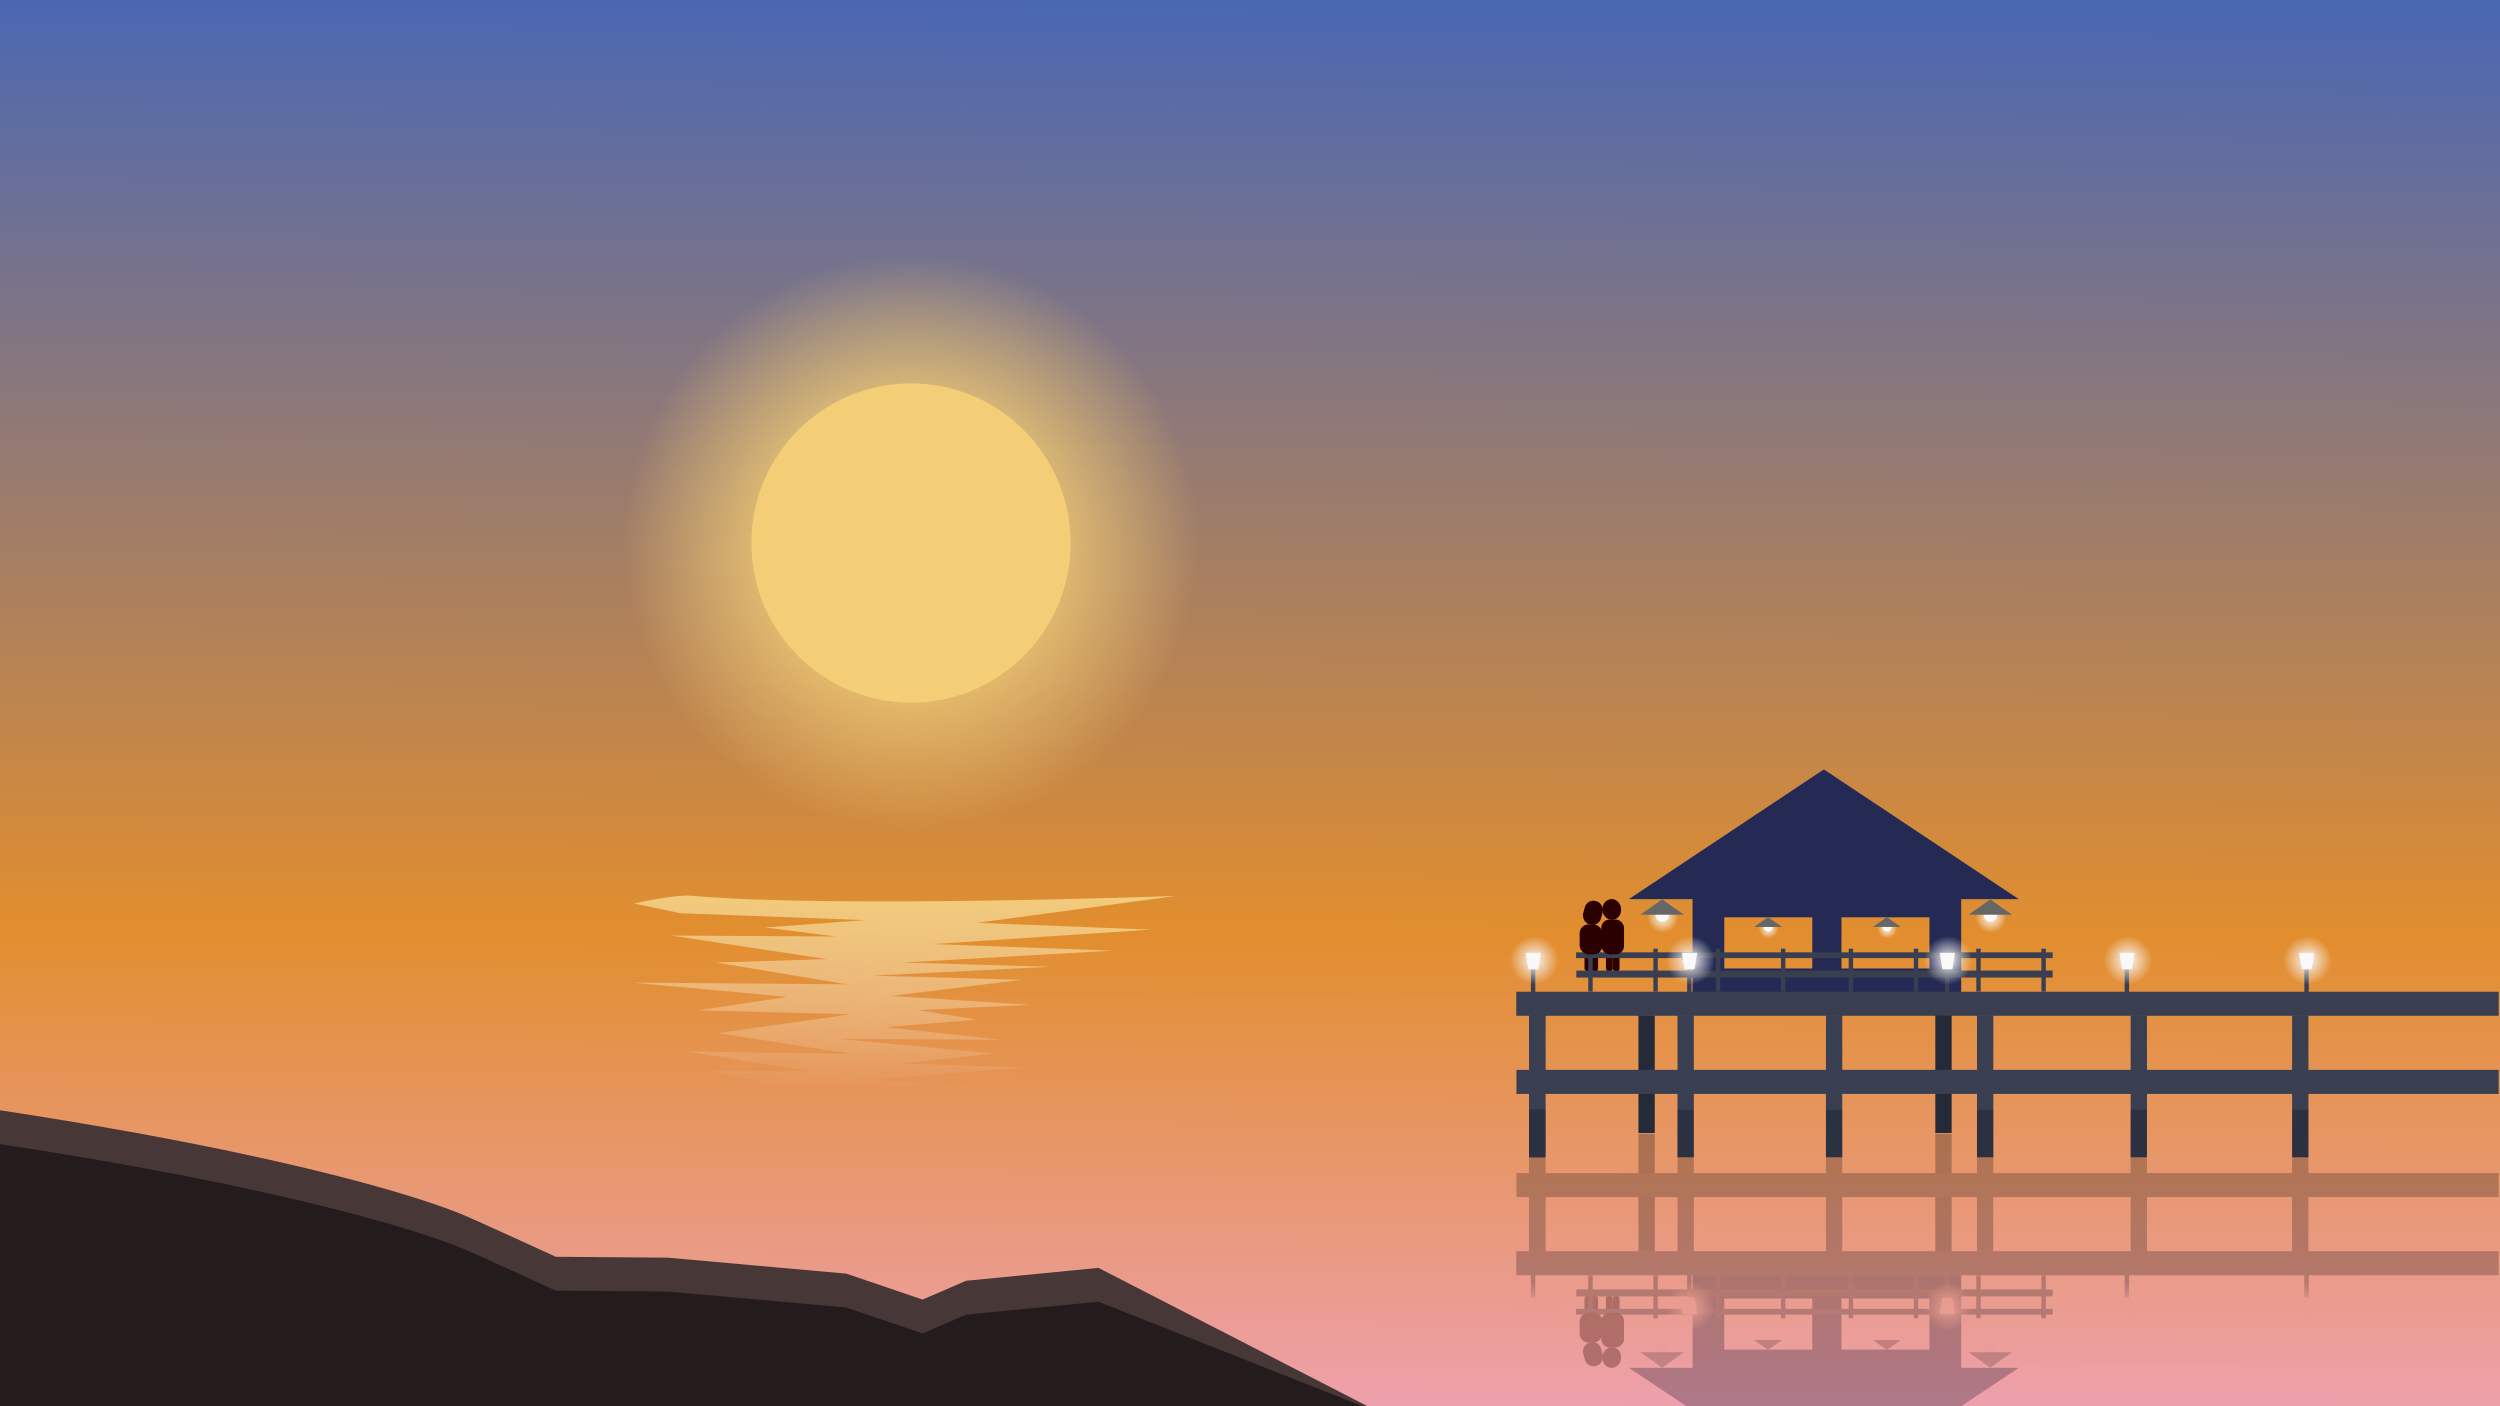 <?xml version="1.0" encoding="UTF-8" standalone="no"?>
<!-- Created with Inkscape (http://www.inkscape.org/) -->

<svg
   width="1920"
   height="1080"
   viewBox="0 0 508 285.75"
   version="1.1"
   id="svg1"
   inkscape:version="1.3.2 (091e20e, 2023-11-25)"
   sodipodi:docname="sunset_at_13-04.svg"
   xmlns:inkscape="http://www.inkscape.org/namespaces/inkscape"
   xmlns:sodipodi="http://sodipodi.sourceforge.net/DTD/sodipodi-0.dtd"
   xmlns:xlink="http://www.w3.org/1999/xlink"
   xmlns="http://www.w3.org/2000/svg"
   xmlns:svg="http://www.w3.org/2000/svg">
  <sodipodi:namedview
     id="namedview1"
     pagecolor="#ffffff"
     bordercolor="#000000"
     borderopacity="0.25"
     inkscape:showpageshadow="2"
     inkscape:pageopacity="0.0"
     inkscape:pagecheckerboard="0"
     inkscape:deskcolor="#d1d1d1"
     inkscape:document-units="px"
     inkscape:zoom="0.40992721"
     inkscape:cx="19.51566"
     inkscape:cy="585.4698"
     inkscape:window-width="1920"
     inkscape:window-height="1016"
     inkscape:window-x="0"
     inkscape:window-y="0"
     inkscape:window-maximized="1"
     inkscape:current-layer="layer1" />
  <defs
     id="defs1">
    <inkscape:path-effect
       effect="fillet_chamfer"
       id="path-effect118"
       is_visible="true"
       lpeversion="1"
       nodesatellites_param="F,0,0,1,0,0,0,1 @ F,0,0,1,0,0,0,1 @ F,0,0,1,0,0,0,1 @ F,0,0,1,0,0,0,1 @ F,0,0,1,0,0,0,1 @ F,0,0,1,0,0,0,1 @ F,0,0,1,0,0,0,1 @ F,0,0,1,0,0,0,1 @ F,0,0,1,0,0,0,1 @ F,0,0,1,0,0,0,1 @ F,0,0,1,0,0,0,1 @ F,0,0,1,0,0,0,1 @ F,0,0,1,0,0,0,1 @ F,0,0,1,0,0,0,1 @ F,0,0,1,0,0,0,1 @ F,0,0,1,0,0,0,1 @ F,0,0,1,0,0,0,1 @ F,0,0,1,0,0,0,1 @ F,0,0,1,0,0,0,1 @ F,0,0,1,0,0,0,1 @ F,0,0,1,0,0,0,1 @ F,0,0,1,0,0,0,1 @ F,0,0,1,0,0,0,1 @ F,0,0,1,0,0,0,1 @ F,0,0,1,0,0,0,1 @ F,0,0,1,0,0,0,1 @ F,0,0,1,0,0,0,1 @ F,0,0,1,0,0,0,1 @ F,0,0,1,0,0,0,1 @ F,0,0,1,0,0,0,1 @ F,0,0,1,0,0,0,1 @ F,0,0,1,0,0,0,1 @ F,0,0,1,0,0,0,1 @ F,0,0,1,0,0,0,1 @ F,0,0,1,0,0,0,1 @ F,0,0,1,0,0,0,1 @ F,0,0,1,0,0,0,1 @ F,0,0,1,0,0,0,1 @ F,0,0,1,0,0,0,1 @ F,0,0,1,0,0,0,1 @ F,0,0,1,0,0,0,1 @ F,0,0,1,0,0,0,1 @ F,0,0,1,0,0,0,1"
       radius="0"
       unit="px"
       method="auto"
       mode="F"
       chamfer_steps="1"
       flexible="false"
       use_knot_distance="true"
       apply_no_radius="true"
       apply_with_radius="true"
       only_selected="false"
       hide_knots="false" />
    <linearGradient
       id="linearGradient117"
       inkscape:collect="always">
      <stop
         style="stop-color:#f4ce76;stop-opacity:1;"
         offset="0"
         id="stop117" />
      <stop
         style="stop-color:#f9f9f9;stop-opacity:0;"
         offset="1"
         id="stop118" />
    </linearGradient>
    <linearGradient
       id="linearGradient60"
       inkscape:collect="always">
      <stop
         style="stop-color:#f4ce76;stop-opacity:1;"
         offset="0"
         id="stop60" />
      <stop
         style="stop-color:#f4ce76;stop-opacity:1;"
         offset="0.36"
         id="stop62" />
      <stop
         style="stop-color:#f4ce76;stop-opacity:0;"
         offset="1"
         id="stop61" />
    </linearGradient>
    <linearGradient
       id="linearGradient46"
       inkscape:collect="always">
      <stop
         style="stop-color:#f9f9f9;stop-opacity:1"
         offset="0"
         id="stop45" />
      <stop
         style="stop-color:#ffffff;stop-opacity:0;"
         offset="1"
         id="stop46" />
    </linearGradient>
    <linearGradient
       id="linearGradient37"
       inkscape:collect="always">
      <stop
         style="stop-color:#f9f9f9;stop-opacity:1;"
         offset="0"
         id="stop37" />
      <stop
         style="stop-color:#f9f9f9;stop-opacity:0;"
         offset="1"
         id="stop38" />
    </linearGradient>
    <linearGradient
       id="linearGradient2"
       inkscape:collect="always">
      <stop
         style="stop-color:#4a67b3;stop-opacity:1;"
         offset="0"
         id="stop2" />
      <stop
         style="stop-color:#e28e2e;stop-opacity:1;"
         offset="0.654"
         id="stop9" />
      <stop
         style="stop-color:#eea1b1;stop-opacity:1;"
         offset="1"
         id="stop3" />
    </linearGradient>
    <linearGradient
       inkscape:collect="always"
       xlink:href="#linearGradient2"
       id="linearGradient3"
       x1="249.945"
       y1="0.501"
       x2="248.53"
       y2="289.358"
       gradientUnits="userSpaceOnUse" />
    <radialGradient
       inkscape:collect="always"
       xlink:href="#linearGradient37"
       id="radialGradient38"
       cx="429.004"
       cy="190.247"
       fx="429.004"
       fy="190.247"
       r="2.801"
       gradientUnits="userSpaceOnUse"
       gradientTransform="matrix(1.766,0,0,1.766,-325.231,-140.824)" />
    <radialGradient
       inkscape:collect="always"
       xlink:href="#linearGradient37"
       id="radialGradient39"
       gradientUnits="userSpaceOnUse"
       gradientTransform="matrix(1.766,0,0,1.766,-325.231,-140.824)"
       cx="429.004"
       cy="190.247"
       fx="429.004"
       fy="190.247"
       r="2.801" />
    <radialGradient
       inkscape:collect="always"
       xlink:href="#linearGradient37"
       id="radialGradient40"
       gradientUnits="userSpaceOnUse"
       gradientTransform="matrix(1.766,0,0,1.766,-325.231,-140.824)"
       cx="429.004"
       cy="190.247"
       fx="429.004"
       fy="190.247"
       r="2.801" />
    <radialGradient
       inkscape:collect="always"
       xlink:href="#linearGradient37"
       id="radialGradient41"
       gradientUnits="userSpaceOnUse"
       gradientTransform="matrix(1.766,0,0,1.766,-325.231,-140.824)"
       cx="429.004"
       cy="190.247"
       fx="429.004"
       fy="190.247"
       r="2.801" />
    <radialGradient
       inkscape:collect="always"
       xlink:href="#linearGradient37"
       id="radialGradient42"
       gradientUnits="userSpaceOnUse"
       gradientTransform="matrix(1.766,0,0,1.766,-325.231,-140.824)"
       cx="429.004"
       cy="190.247"
       fx="429.004"
       fy="190.247"
       r="2.801" />
    <radialGradient
       inkscape:collect="always"
       xlink:href="#linearGradient46"
       id="radialGradient45"
       gradientUnits="userSpaceOnUse"
       cx="325.717"
       cy="158.789"
       fx="325.717"
       fy="158.789"
       r="3.175"
       gradientTransform="translate(-1.523,-1.126)" />
    <radialGradient
       inkscape:collect="always"
       xlink:href="#linearGradient46"
       id="radialGradient47"
       gradientUnits="userSpaceOnUse"
       gradientTransform="translate(-1.523,-1.126)"
       cx="325.717"
       cy="158.789"
       fx="325.717"
       fy="158.789"
       r="3.175" />
    <radialGradient
       inkscape:collect="always"
       xlink:href="#linearGradient46"
       id="radialGradient49"
       gradientUnits="userSpaceOnUse"
       gradientTransform="translate(-1.523,-1.126)"
       cx="325.717"
       cy="158.789"
       fx="325.717"
       fy="158.789"
       r="3.175" />
    <radialGradient
       inkscape:collect="always"
       xlink:href="#linearGradient46"
       id="radialGradient51"
       gradientUnits="userSpaceOnUse"
       gradientTransform="translate(-1.523,-1.126)"
       cx="325.717"
       cy="158.789"
       fx="325.717"
       fy="158.789"
       r="3.175" />
    <radialGradient
       inkscape:collect="always"
       xlink:href="#linearGradient60"
       id="radialGradient61"
       cx="185.116"
       cy="110.342"
       fx="185.116"
       fy="110.342"
       r="58.507"
       gradientUnits="userSpaceOnUse" />
    <radialGradient
       inkscape:collect="always"
       xlink:href="#linearGradient37"
       id="radialGradient105"
       gradientUnits="userSpaceOnUse"
       gradientTransform="matrix(1.766,0,0,1.766,-325.231,-140.824)"
       cx="429.004"
       cy="190.247"
       fx="429.004"
       fy="190.247"
       r="2.801" />
    <radialGradient
       inkscape:collect="always"
       xlink:href="#linearGradient37"
       id="radialGradient106"
       gradientUnits="userSpaceOnUse"
       gradientTransform="matrix(1.766,0,0,1.766,-325.231,-140.824)"
       cx="429.004"
       cy="190.247"
       fx="429.004"
       fy="190.247"
       r="2.801" />
    <radialGradient
       inkscape:collect="always"
       xlink:href="#linearGradient37"
       id="radialGradient107"
       gradientUnits="userSpaceOnUse"
       gradientTransform="matrix(1.766,0,0,1.766,-325.231,-140.824)"
       cx="429.004"
       cy="190.247"
       fx="429.004"
       fy="190.247"
       r="2.801" />
    <radialGradient
       inkscape:collect="always"
       xlink:href="#linearGradient37"
       id="radialGradient108"
       gradientUnits="userSpaceOnUse"
       gradientTransform="matrix(1.766,0,0,1.766,-325.231,-140.824)"
       cx="429.004"
       cy="190.247"
       fx="429.004"
       fy="190.247"
       r="2.801" />
    <radialGradient
       inkscape:collect="always"
       xlink:href="#linearGradient37"
       id="radialGradient109"
       gradientUnits="userSpaceOnUse"
       gradientTransform="matrix(1.766,0,0,1.766,-325.231,-140.824)"
       cx="429.004"
       cy="190.247"
       fx="429.004"
       fy="190.247"
       r="2.801" />
    <radialGradient
       inkscape:collect="always"
       xlink:href="#linearGradient46"
       id="radialGradient110"
       gradientUnits="userSpaceOnUse"
       gradientTransform="translate(-1.523,-1.126)"
       cx="325.717"
       cy="158.789"
       fx="325.717"
       fy="158.789"
       r="3.175" />
    <radialGradient
       inkscape:collect="always"
       xlink:href="#linearGradient46"
       id="radialGradient111"
       gradientUnits="userSpaceOnUse"
       gradientTransform="translate(-1.523,-1.126)"
       cx="325.717"
       cy="158.789"
       fx="325.717"
       fy="158.789"
       r="3.175" />
    <radialGradient
       inkscape:collect="always"
       xlink:href="#linearGradient46"
       id="radialGradient112"
       gradientUnits="userSpaceOnUse"
       gradientTransform="translate(-1.523,-1.126)"
       cx="325.717"
       cy="158.789"
       fx="325.717"
       fy="158.789"
       r="3.175" />
    <radialGradient
       inkscape:collect="always"
       xlink:href="#linearGradient46"
       id="radialGradient113"
       gradientUnits="userSpaceOnUse"
       gradientTransform="translate(-1.523,-1.126)"
       cx="325.717"
       cy="158.789"
       fx="325.717"
       fy="158.789"
       r="3.175" />
    <filter
       inkscape:label="Ink Paint"
       inkscape:menu="Textures"
       inkscape:menu-tooltip="Ink paint on paper with some turbulent color shift"
       height="1.609"
       y="-0.305"
       width="1.239"
       x="-0.119"
       style="color-interpolation-filters:sRGB;"
       id="filter114">
      <feTurbulence
         type="fractalNoise"
         baseFrequency="0.07"
         numOctaves="4"
         result="result0"
         id="feTurbulence113" />
      <feDisplacementMap
         in2="result0"
         in="SourceGraphic"
         xChannelSelector="R"
         yChannelSelector="G"
         scale="10"
         result="result2"
         id="feDisplacementMap113" />
      <feBlend
         result="result5"
         in="result2"
         mode="multiply"
         in2="result2"
         id="feBlend113" />
      <feGaussianBlur
         stdDeviation="10"
         in="result2"
         result="result4"
         id="feGaussianBlur113" />
      <feComposite
         operator="arithmetic"
         in2="result4"
         in="result0"
         k3="0.5"
         k1="2"
         result="result6"
         id="feComposite113" />
      <feComposite
         operator="in"
         in2="result5"
         in="result6"
         result="result7"
         id="feComposite114" />
    </filter>
    <clipPath
       clipPathUnits="userSpaceOnUse"
       id="clipPath114">
      <rect
         style="opacity:1;fill:url(#linearGradient115);fill-opacity:1;stroke-width:1"
         id="rect115"
         width="508"
         height="285.75"
         x="9.106614e-05"
         y="-460.648"
         inkscape:label="background"
         transform="scale(1,-1)" />
    </clipPath>
    <linearGradient
       inkscape:collect="always"
       xlink:href="#linearGradient2"
       id="linearGradient115"
       gradientUnits="userSpaceOnUse"
       x1="249.945"
       y1="0.501"
       x2="248.53"
       y2="289.358"
       gradientTransform="translate(9.1066143e-5,-460.648)" />
    <linearGradient
       inkscape:collect="always"
       xlink:href="#linearGradient117"
       id="linearGradient118"
       x1="179.304"
       y1="135.346"
       x2="175.571"
       y2="237.304"
       gradientUnits="userSpaceOnUse"
       gradientTransform="matrix(1,0,0,0.437,4.658,117.505)" />
  </defs>
  <g
     inkscape:label="Layer 1"
     inkscape:groupmode="layer"
     id="layer1">
    <rect
       style="opacity:1;fill:url(#linearGradient3);fill-opacity:1;stroke-width:1"
       id="rect1"
       width="508"
       height="285.75"
       x="2.220446e-16"
       y="8.8817842e-16"
       inkscape:label="background" />
    <rect
       style="opacity:1;fill:#4a67b3;fill-opacity:1;stroke-width:1"
       id="rect3"
       width="27.113"
       height="21.322"
       x="-47.725"
       y="-1.044" />
    <rect
       style="opacity:1;fill:#eea1b1;fill-opacity:1;stroke-width:1"
       id="rect4"
       width="27.113"
       height="21.322"
       x="-47.725"
       y="21.181" />
    <rect
       style="opacity:1;fill:#e28e2e;fill-opacity:1;stroke-width:1"
       id="rect5"
       width="27.113"
       height="21.322"
       x="-47.725"
       y="43.406" />
    <rect
       style="opacity:1;fill:#242a53;fill-opacity:1;stroke-width:1"
       id="rect6"
       width="27.113"
       height="21.322"
       x="-47.725"
       y="65.631" />
    <rect
       style="opacity:1;fill:#3a5bb3;fill-opacity:1;stroke-width:1"
       id="rect7"
       width="27.113"
       height="21.322"
       x="-47.725"
       y="87.856" />
    <rect
       style="opacity:1;fill:#393f51;fill-opacity:1;stroke-width:1"
       id="rect8"
       width="27.113"
       height="21.322"
       x="-47.725"
       y="109.552" />
    <g
       id="g11"
       inkscape:label="windows" />
    <g
       id="g64"
       inkscape:label="cottage">
      <path
         sodipodi:type="star"
         style="opacity:1;fill:#242a53;fill-opacity:1;stroke-width:1.907"
         id="path9"
         inkscape:flatsided="false"
         sodipodi:sides="3"
         sodipodi:cx="300.07288"
         sodipodi:cy="71.344307"
         sodipodi:r1="54.082062"
         sodipodi:r2="27.041029"
         sodipodi:arg1="0.52359878"
         sodipodi:arg2="1.5707963"
         inkscape:rounded="0"
         inkscape:randomized="0"
         d="m 346.909,98.385 -46.836,-2e-6 -46.836,2e-6 23.418,-40.562 23.418,-40.562 23.418,40.562 z"
         inkscape:transform-center-y="-4.3927328"
         inkscape:transform-center-x="-3.5051913e-06"
         transform="matrix(0.846,0,0,0.325,116.737,150.734)" />
      <path
         id="rect9"
         style="opacity:1;fill:#242a53;fill-opacity:1;stroke-width:1"
         inkscape:label="walls"
         d="m 343.927,180.362 v 21.223 h 54.588 v -21.223 z m 6.447,6.036 h 17.881 v 10.398 h -17.881 z m 23.813,0 h 17.881 v 10.398 h -17.881 z" />
      <rect
         style="opacity:1;fill:#252a38;fill-opacity:1;stroke-width:1"
         id="rect63"
         width="3.316"
         height="23.938"
         x="332.931"
         y="206.299" />
      <rect
         style="opacity:1;fill:#393f51;fill-opacity:1;stroke-width:1"
         id="rect11"
         width="199.626"
         height="4.884"
         x="308.105"
         y="201.522" />
      <rect
         style="opacity:1;fill:#252a38;fill-opacity:1;stroke-width:1"
         id="rect64"
         width="3.316"
         height="23.938"
         x="393.257"
         y="206.299" />
      <rect
         style="opacity:1;fill:#393f51;fill-opacity:1;stroke-width:1"
         id="rect12"
         width="199.589"
         height="4.884"
         x="308.142"
         y="217.397" />
      <rect
         style="opacity:1;fill:#2b0000;fill-opacity:1;stroke-width:1"
         id="rect56"
         width="1.385"
         height="3.567"
         x="326.325"
         y="193.898"
         ry="0.693" />
      <rect
         style="opacity:1;fill:#2b0000;fill-opacity:1;stroke-width:1"
         id="rect57"
         width="1.385"
         height="3.567"
         x="327.712"
         y="193.898"
         ry="0.693" />
      <rect
         style="opacity:1;fill:#2b0000;fill-opacity:1;stroke-width:1"
         id="rect58"
         width="1.385"
         height="3.567"
         x="321.966"
         y="193.898"
         ry="0.693" />
      <rect
         style="opacity:1;fill:#2b0000;fill-opacity:1;stroke-width:1"
         id="rect59"
         width="1.385"
         height="3.567"
         x="323.352"
         y="193.898"
         ry="0.693" />
      <rect
         style="opacity:1;fill:#393f51;fill-opacity:1;stroke-width:1"
         id="rect13"
         width="96.843"
         height="1.173"
         x="320.258"
         y="193.515"
         ry="0" />
      <rect
         style="opacity:1;fill:#393f51;fill-opacity:1;stroke-width:1"
         id="rect14"
         width="96.789"
         height="1.421"
         x="320.306"
         y="197.219"
         ry="0" />
      <rect
         style="opacity:1;fill:#393f51;fill-opacity:1;stroke-width:1"
         id="rect15"
         width="0.896"
         height="8.729"
         x="322.735"
         y="192.768" />
      <rect
         style="opacity:1;fill:#393f51;fill-opacity:1;stroke-width:1"
         id="rect16"
         width="0.896"
         height="8.729"
         x="335.965"
         y="192.768" />
      <rect
         style="opacity:1;fill:#393f51;fill-opacity:1;stroke-width:1"
         id="rect17"
         width="0.896"
         height="8.729"
         x="348.665"
         y="192.768" />
      <rect
         style="opacity:1;fill:#393f51;fill-opacity:1;stroke-width:1"
         id="rect18"
         width="0.896"
         height="8.729"
         x="361.894"
         y="192.768" />
      <rect
         style="opacity:1;fill:#393f51;fill-opacity:1;stroke-width:1"
         id="rect19"
         width="0.896"
         height="8.729"
         x="375.653"
         y="192.768" />
      <rect
         style="opacity:1;fill:#393f51;fill-opacity:1;stroke-width:1"
         id="rect20"
         width="0.896"
         height="8.729"
         x="388.882"
         y="192.768" />
      <rect
         style="opacity:1;fill:#393f51;fill-opacity:1;stroke-width:1"
         id="rect21"
         width="0.896"
         height="8.729"
         x="401.582"
         y="192.768" />
      <rect
         style="opacity:1;fill:#393f51;fill-opacity:1;stroke-width:1"
         id="rect22"
         width="0.896"
         height="8.729"
         x="414.812"
         y="192.768" />
      <rect
         style="opacity:1;fill:#393f51;fill-opacity:1;stroke-width:1"
         id="rect23"
         width="3.316"
         height="28.858"
         x="310.705"
         y="206.299" />
      <rect
         style="opacity:1;fill:#393f51;fill-opacity:1;stroke-width:1"
         id="rect24"
         width="3.316"
         height="28.858"
         x="310.705"
         y="206.299" />
      <rect
         style="opacity:1;fill:#393f51;fill-opacity:1;stroke-width:1"
         id="rect26"
         width="3.316"
         height="28.858"
         x="340.868"
         y="206.299" />
      <rect
         style="opacity:1;fill:#393f51;fill-opacity:1;stroke-width:1"
         id="rect28"
         width="3.316"
         height="28.858"
         x="371.031"
         y="206.299" />
      <rect
         style="opacity:1;fill:#393f51;fill-opacity:1;stroke-width:1"
         id="rect30"
         width="3.316"
         height="28.858"
         x="401.723"
         y="206.299" />
      <rect
         style="opacity:1;fill:#393f51;fill-opacity:1;stroke-width:1"
         id="rect32"
         width="3.316"
         height="28.858"
         x="432.945"
         y="206.299" />
      <rect
         style="opacity:1;fill:#393f51;fill-opacity:1;stroke-width:1"
         id="rect34"
         width="3.316"
         height="28.858"
         x="465.754"
         y="206.299" />
      <g
         id="g38"
         inkscape:label="light post"
         transform="translate(-36.513)">
        <rect
           style="opacity:1;fill:#393f51;fill-opacity:1;stroke-width:1"
           id="rect36"
           width="0.895"
           height="5.113"
           x="431.728"
           y="196.959" />
        <path
           id="rect37"
           style="opacity:1;fill:#f9f9f9"
           d="m 430.668,193.626 h 3.096 l -0.529,3.33 h -2.038 z"
           sodipodi:nodetypes="ccccc" />
        <circle
           style="opacity:1;fill:url(#radialGradient39);stroke-width:1"
           id="path37"
           cx="432.294"
           cy="195.112"
           r="4.947" />
      </g>
      <g
         id="g39"
         inkscape:label="light post">
        <rect
           style="opacity:1;fill:#393f51;fill-opacity:1;stroke-width:1"
           id="rect38"
           width="0.895"
           height="5.113"
           x="431.728"
           y="196.959" />
        <path
           id="path38"
           style="opacity:1;fill:#f9f9f9"
           d="m 430.668,193.626 h 3.096 l -0.529,3.33 h -2.038 z"
           sodipodi:nodetypes="ccccc" />
        <circle
           style="opacity:1;fill:url(#radialGradient38);stroke-width:1"
           id="circle38"
           cx="432.294"
           cy="195.112"
           r="4.947" />
      </g>
      <g
         id="g40"
         inkscape:label="light post"
         transform="translate(36.513)">
        <rect
           style="opacity:1;fill:#393f51;fill-opacity:1;stroke-width:1"
           id="rect39"
           width="0.895"
           height="5.113"
           x="431.728"
           y="196.959" />
        <path
           id="path39"
           style="opacity:1;fill:#f9f9f9"
           d="m 430.668,193.626 h 3.096 l -0.529,3.33 h -2.038 z"
           sodipodi:nodetypes="ccccc" />
        <circle
           style="opacity:1;fill:url(#radialGradient40);stroke-width:1"
           id="circle39"
           cx="432.294"
           cy="195.112"
           r="4.947" />
      </g>
      <g
         id="g41"
         inkscape:label="light post"
         transform="translate(-88.9)">
        <rect
           style="opacity:1;fill:#393f51;fill-opacity:1;stroke-width:1"
           id="rect40"
           width="0.895"
           height="5.113"
           x="431.728"
           y="196.959" />
        <path
           id="path40"
           style="opacity:1;fill:#f9f9f9"
           d="m 430.668,193.626 h 3.096 l -0.529,3.33 h -2.038 z"
           sodipodi:nodetypes="ccccc" />
        <circle
           style="opacity:1;fill:url(#radialGradient41);stroke-width:1"
           id="circle40"
           cx="432.294"
           cy="195.112"
           r="4.947" />
      </g>
      <g
         id="g42"
         inkscape:label="light post"
         transform="translate(-120.65)">
        <rect
           style="opacity:1;fill:#393f51;fill-opacity:1;stroke-width:1"
           id="rect41"
           width="0.895"
           height="5.113"
           x="431.728"
           y="196.959" />
        <path
           id="path41"
           style="opacity:1;fill:#f9f9f9"
           d="m 430.668,193.626 h 3.096 l -0.529,3.33 h -2.038 z"
           sodipodi:nodetypes="ccccc" />
        <circle
           style="opacity:1;fill:url(#radialGradient42);stroke-width:1"
           id="circle41"
           cx="432.294"
           cy="195.112"
           r="4.947" />
      </g>
      <g
         id="g46"
         inkscape:label="lamp"
         transform="translate(13.687,28.724)">
        <circle
           style="opacity:1;fill:#f9f9f9;fill-opacity:1;stroke-width:1"
           id="path43"
           cx="324.086"
           cy="157.181"
           r="1.383" />
        <circle
           style="opacity:1;fill:url(#radialGradient45);fill-opacity:1;stroke-width:1"
           id="circle44"
           cx="324.193"
           cy="157.662"
           r="3.175" />
        <path
           sodipodi:type="star"
           style="opacity:1;fill:#666666;fill-opacity:1;stroke-width:1.561"
           id="path42"
           inkscape:flatsided="false"
           sodipodi:sides="3"
           sodipodi:cx="399.99576"
           sodipodi:cy="152.73965"
           sodipodi:r1="5.1084709"
           sodipodi:r2="2.5542352"
           sodipodi:arg1="0.52359878"
           sodipodi:arg2="1.5707963"
           inkscape:rounded="0"
           inkscape:randomized="0"
           d="m 404.42,155.294 -4.424,0 -4.424,0 2.212,-3.831 2.212,-3.831 2.212,3.831 z"
           inkscape:transform-center-x="-1.9597344e-06"
           inkscape:transform-center-y="-1.277117"
           transform="matrix(1,0,0,0.41,-75.935,93.479)" />
      </g>
      <g
         id="g47"
         inkscape:label="lamp"
         transform="translate(80.362,28.724)">
        <circle
           style="opacity:1;fill:#f9f9f9;fill-opacity:1;stroke-width:1"
           id="circle46"
           cx="324.086"
           cy="157.181"
           r="1.383" />
        <circle
           style="opacity:1;fill:url(#radialGradient47);fill-opacity:1;stroke-width:1"
           id="circle47"
           cx="324.193"
           cy="157.662"
           r="3.175" />
        <path
           sodipodi:type="star"
           style="opacity:1;fill:#666666;fill-opacity:1;stroke-width:1.561"
           id="path47"
           inkscape:flatsided="false"
           sodipodi:sides="3"
           sodipodi:cx="399.99576"
           sodipodi:cy="152.73965"
           sodipodi:r1="5.1084709"
           sodipodi:r2="2.5542352"
           sodipodi:arg1="0.52359878"
           sodipodi:arg2="1.5707963"
           inkscape:rounded="0"
           inkscape:randomized="0"
           d="m 404.42,155.294 -4.424,0 -4.424,0 2.212,-3.831 2.212,-3.831 2.212,3.831 z"
           inkscape:transform-center-x="-1.9597344e-06"
           inkscape:transform-center-y="-1.277117"
           transform="matrix(1,0,0,0.41,-75.935,93.479)" />
      </g>
      <g
         id="g49"
         inkscape:label="lamp"
         transform="matrix(0.642,0,0,0.642,151.225,87.464)"
         style="stroke-width:1.557">
        <circle
           style="opacity:1;fill:#f9f9f9;fill-opacity:1;stroke-width:1.557"
           id="circle48"
           cx="324.086"
           cy="157.181"
           r="1.383" />
        <circle
           style="opacity:1;fill:url(#radialGradient49);fill-opacity:1;stroke-width:1.557"
           id="circle49"
           cx="324.193"
           cy="157.662"
           r="3.175" />
        <path
           sodipodi:type="star"
           style="opacity:1;fill:#666666;fill-opacity:1;stroke-width:2.431"
           id="path49"
           inkscape:flatsided="false"
           sodipodi:sides="3"
           sodipodi:cx="399.99576"
           sodipodi:cy="152.73965"
           sodipodi:r1="5.1084709"
           sodipodi:r2="2.5542352"
           sodipodi:arg1="0.52359878"
           sodipodi:arg2="1.5707963"
           inkscape:rounded="0"
           inkscape:randomized="0"
           d="m 404.42,155.294 -4.424,0 -4.424,0 2.212,-3.831 2.212,-3.831 2.212,3.831 z"
           inkscape:transform-center-x="-1.9597344e-06"
           inkscape:transform-center-y="-1.277117"
           transform="matrix(1,0,0,0.41,-75.935,93.479)" />
      </g>
      <g
         id="g51"
         inkscape:label="lamp"
         transform="matrix(0.642,0,0,0.642,175.363,87.464)"
         style="stroke-width:1.557">
        <circle
           style="opacity:1;fill:#f9f9f9;fill-opacity:1;stroke-width:1.557"
           id="circle50"
           cx="324.086"
           cy="157.181"
           r="1.383" />
        <circle
           style="opacity:1;fill:url(#radialGradient51);fill-opacity:1;stroke-width:1.557"
           id="circle51"
           cx="324.193"
           cy="157.662"
           r="3.175" />
        <path
           sodipodi:type="star"
           style="opacity:1;fill:#666666;fill-opacity:1;stroke-width:2.431"
           id="path51"
           inkscape:flatsided="false"
           sodipodi:sides="3"
           sodipodi:cx="399.99576"
           sodipodi:cy="152.73965"
           sodipodi:r1="5.1084709"
           sodipodi:r2="2.5542352"
           sodipodi:arg1="0.52359878"
           sodipodi:arg2="1.5707963"
           inkscape:rounded="0"
           inkscape:randomized="0"
           d="m 404.42,155.294 -4.424,0 -4.424,0 2.212,-3.831 2.212,-3.831 2.212,3.831 z"
           inkscape:transform-center-x="-1.9597344e-06"
           inkscape:transform-center-y="-1.277117"
           transform="matrix(1,0,0,0.41,-75.935,93.479)" />
      </g>
      <rect
         style="opacity:1;fill:#2b0000;fill-opacity:1;stroke-width:1"
         id="rect51"
         width="3.773"
         height="4.929"
         x="358.775"
         y="92.925"
         ry="1.815"
         transform="rotate(15)" />
      <rect
         style="opacity:1;fill:#2b0000;fill-opacity:1;stroke-width:1"
         id="rect52"
         width="3.773"
         height="4.23"
         x="325.627"
         y="182.689"
         ry="1.951" />
      <rect
         style="opacity:1;fill:#2b0000;fill-opacity:1;stroke-width:1"
         id="rect53"
         width="4.629"
         height="6.103"
         x="320.982"
         y="187.834"
         ry="1.811" />
      <rect
         style="opacity:1;fill:#2b0000;fill-opacity:1;stroke-width:1"
         id="rect55"
         width="4.629"
         height="7.062"
         x="325.378"
         y="186.847"
         ry="1.689" />
    </g>
    <circle
       style="opacity:1;fill:#f4ce76;fill-opacity:1;stroke-width:1"
       id="path60"
       cx="185.116"
       cy="110.342"
       r="32.436" />
    <circle
       style="opacity:1;fill:url(#radialGradient61);fill-opacity:1;stroke-width:1"
       id="circle60"
       cx="185.116"
       cy="110.342"
       r="58.507" />
    <g
       id="g105"
       inkscape:label="cottage"
       transform="matrix(1,0,0,-1,-9.1066143e-5,460.648)"
       style="opacity:0.301;filter:url(#filter114)"
       clip-path="url(#clipPath114)">
      <path
         sodipodi:type="star"
         style="opacity:1;fill:#242a53;fill-opacity:1;stroke-width:1.907"
         id="path64"
         inkscape:flatsided="false"
         sodipodi:sides="3"
         sodipodi:cx="300.07288"
         sodipodi:cy="71.344307"
         sodipodi:r1="54.082062"
         sodipodi:r2="27.041029"
         sodipodi:arg1="0.52359878"
         sodipodi:arg2="1.5707963"
         inkscape:rounded="0"
         inkscape:randomized="0"
         d="m 346.909,98.385 -46.836,-2e-6 -46.836,2e-6 23.418,-40.562 23.418,-40.562 23.418,40.562 z"
         inkscape:transform-center-y="-4.3927328"
         inkscape:transform-center-x="-3.5051913e-06"
         transform="matrix(0.846,0,0,0.325,116.737,150.734)" />
      <path
         id="path65"
         style="opacity:1;fill:#242a53;fill-opacity:1;stroke-width:1"
         inkscape:label="walls"
         d="m 343.927,180.362 v 21.223 h 54.588 v -21.223 z m 6.447,6.036 h 17.881 v 10.398 h -17.881 z m 23.813,0 h 17.881 v 10.398 h -17.881 z" />
      <rect
         style="opacity:1;fill:#252a38;fill-opacity:1;stroke-width:1"
         id="rect65"
         width="3.316"
         height="23.938"
         x="332.931"
         y="206.299" />
      <rect
         style="opacity:1;fill:#393f51;fill-opacity:1;stroke-width:1"
         id="rect66"
         width="199.626"
         height="4.884"
         x="308.105"
         y="201.522" />
      <rect
         style="opacity:1;fill:#252a38;fill-opacity:1;stroke-width:1"
         id="rect67"
         width="3.316"
         height="23.938"
         x="393.257"
         y="206.299" />
      <rect
         style="opacity:1;fill:#393f51;fill-opacity:1;stroke-width:1"
         id="rect68"
         width="199.589"
         height="4.884"
         x="308.142"
         y="217.397" />
      <rect
         style="opacity:1;fill:#2b0000;fill-opacity:1;stroke-width:1"
         id="rect69"
         width="1.385"
         height="3.567"
         x="326.325"
         y="193.898"
         ry="0.693" />
      <rect
         style="opacity:1;fill:#2b0000;fill-opacity:1;stroke-width:1"
         id="rect70"
         width="1.385"
         height="3.567"
         x="327.712"
         y="193.898"
         ry="0.693" />
      <rect
         style="opacity:1;fill:#2b0000;fill-opacity:1;stroke-width:1"
         id="rect71"
         width="1.385"
         height="3.567"
         x="321.966"
         y="193.898"
         ry="0.693" />
      <rect
         style="opacity:1;fill:#2b0000;fill-opacity:1;stroke-width:1"
         id="rect72"
         width="1.385"
         height="3.567"
         x="323.352"
         y="193.898"
         ry="0.693" />
      <rect
         style="opacity:1;fill:#393f51;fill-opacity:1;stroke-width:1"
         id="rect73"
         width="96.843"
         height="1.173"
         x="320.258"
         y="193.515"
         ry="0" />
      <rect
         style="opacity:1;fill:#393f51;fill-opacity:1;stroke-width:1"
         id="rect74"
         width="96.789"
         height="1.421"
         x="320.306"
         y="197.219"
         ry="0" />
      <rect
         style="opacity:1;fill:#393f51;fill-opacity:1;stroke-width:1"
         id="rect75"
         width="0.896"
         height="8.729"
         x="322.735"
         y="192.768" />
      <rect
         style="opacity:1;fill:#393f51;fill-opacity:1;stroke-width:1"
         id="rect76"
         width="0.896"
         height="8.729"
         x="335.965"
         y="192.768" />
      <rect
         style="opacity:1;fill:#393f51;fill-opacity:1;stroke-width:1"
         id="rect77"
         width="0.896"
         height="8.729"
         x="348.665"
         y="192.768" />
      <rect
         style="opacity:1;fill:#393f51;fill-opacity:1;stroke-width:1"
         id="rect78"
         width="0.896"
         height="8.729"
         x="361.894"
         y="192.768" />
      <rect
         style="opacity:1;fill:#393f51;fill-opacity:1;stroke-width:1"
         id="rect79"
         width="0.896"
         height="8.729"
         x="375.653"
         y="192.768" />
      <rect
         style="opacity:1;fill:#393f51;fill-opacity:1;stroke-width:1"
         id="rect80"
         width="0.896"
         height="8.729"
         x="388.882"
         y="192.768" />
      <rect
         style="opacity:1;fill:#393f51;fill-opacity:1;stroke-width:1"
         id="rect81"
         width="0.896"
         height="8.729"
         x="401.582"
         y="192.768" />
      <rect
         style="opacity:1;fill:#393f51;fill-opacity:1;stroke-width:1"
         id="rect82"
         width="0.896"
         height="8.729"
         x="414.812"
         y="192.768" />
      <rect
         style="opacity:1;fill:#393f51;fill-opacity:1;stroke-width:1"
         id="rect83"
         width="3.316"
         height="28.858"
         x="310.705"
         y="206.299" />
      <rect
         style="opacity:1;fill:#393f51;fill-opacity:1;stroke-width:1"
         id="rect84"
         width="3.316"
         height="28.858"
         x="310.705"
         y="206.299" />
      <rect
         style="opacity:1;fill:#393f51;fill-opacity:1;stroke-width:1"
         id="rect85"
         width="3.316"
         height="28.858"
         x="340.868"
         y="206.299" />
      <rect
         style="opacity:1;fill:#393f51;fill-opacity:1;stroke-width:1"
         id="rect86"
         width="3.316"
         height="28.858"
         x="371.031"
         y="206.299" />
      <rect
         style="opacity:1;fill:#393f51;fill-opacity:1;stroke-width:1"
         id="rect87"
         width="3.316"
         height="28.858"
         x="401.723"
         y="206.299" />
      <rect
         style="opacity:1;fill:#393f51;fill-opacity:1;stroke-width:1"
         id="rect88"
         width="3.316"
         height="28.858"
         x="432.945"
         y="206.299" />
      <rect
         style="opacity:1;fill:#393f51;fill-opacity:1;stroke-width:1"
         id="rect89"
         width="3.316"
         height="28.858"
         x="465.754"
         y="206.299" />
      <g
         id="g90"
         inkscape:label="light post"
         transform="translate(-36.513)">
        <rect
           style="opacity:1;fill:#393f51;fill-opacity:1;stroke-width:1"
           id="rect90"
           width="0.895"
           height="5.113"
           x="431.728"
           y="196.959" />
        <path
           id="path90"
           style="opacity:1;fill:#f9f9f9"
           d="m 430.668,193.626 h 3.096 l -0.529,3.33 h -2.038 z"
           sodipodi:nodetypes="ccccc" />
        <circle
           style="opacity:1;fill:url(#radialGradient105);stroke-width:1"
           id="circle90"
           cx="432.294"
           cy="195.112"
           r="4.947" />
      </g>
      <g
         id="g91"
         inkscape:label="light post">
        <rect
           style="opacity:1;fill:#393f51;fill-opacity:1;stroke-width:1"
           id="rect91"
           width="0.895"
           height="5.113"
           x="431.728"
           y="196.959" />
        <path
           id="path91"
           style="opacity:1;fill:#f9f9f9"
           d="m 430.668,193.626 h 3.096 l -0.529,3.33 h -2.038 z"
           sodipodi:nodetypes="ccccc" />
        <circle
           style="opacity:1;fill:url(#radialGradient106);stroke-width:1"
           id="circle91"
           cx="432.294"
           cy="195.112"
           r="4.947" />
      </g>
      <g
         id="g92"
         inkscape:label="light post"
         transform="translate(36.513)">
        <rect
           style="opacity:1;fill:#393f51;fill-opacity:1;stroke-width:1"
           id="rect92"
           width="0.895"
           height="5.113"
           x="431.728"
           y="196.959" />
        <path
           id="path92"
           style="opacity:1;fill:#f9f9f9"
           d="m 430.668,193.626 h 3.096 l -0.529,3.33 h -2.038 z"
           sodipodi:nodetypes="ccccc" />
        <circle
           style="opacity:1;fill:url(#radialGradient107);stroke-width:1"
           id="circle92"
           cx="432.294"
           cy="195.112"
           r="4.947" />
      </g>
      <g
         id="g93"
         inkscape:label="light post"
         transform="translate(-88.9)">
        <rect
           style="opacity:1;fill:#393f51;fill-opacity:1;stroke-width:1"
           id="rect93"
           width="0.895"
           height="5.113"
           x="431.728"
           y="196.959" />
        <path
           id="path93"
           style="opacity:1;fill:#f9f9f9"
           d="m 430.668,193.626 h 3.096 l -0.529,3.33 h -2.038 z"
           sodipodi:nodetypes="ccccc" />
        <circle
           style="opacity:1;fill:url(#radialGradient108);stroke-width:1"
           id="circle93"
           cx="432.294"
           cy="195.112"
           r="4.947" />
      </g>
      <g
         id="g94"
         inkscape:label="light post"
         transform="translate(-120.65)">
        <rect
           style="opacity:1;fill:#393f51;fill-opacity:1;stroke-width:1"
           id="rect94"
           width="0.895"
           height="5.113"
           x="431.728"
           y="196.959" />
        <path
           id="path94"
           style="opacity:1;fill:#f9f9f9"
           d="m 430.668,193.626 h 3.096 l -0.529,3.33 h -2.038 z"
           sodipodi:nodetypes="ccccc" />
        <circle
           style="opacity:1;fill:url(#radialGradient109);stroke-width:1"
           id="circle94"
           cx="432.294"
           cy="195.112"
           r="4.947" />
      </g>
      <g
         id="g96"
         inkscape:label="lamp"
         transform="translate(13.687,28.724)">
        <circle
           style="opacity:1;fill:#f9f9f9;fill-opacity:1;stroke-width:1"
           id="circle95"
           cx="324.086"
           cy="157.181"
           r="1.383" />
        <circle
           style="opacity:1;fill:url(#radialGradient110);fill-opacity:1;stroke-width:1"
           id="circle96"
           cx="324.193"
           cy="157.662"
           r="3.175" />
        <path
           sodipodi:type="star"
           style="opacity:1;fill:#666666;fill-opacity:1;stroke-width:1.561"
           id="path96"
           inkscape:flatsided="false"
           sodipodi:sides="3"
           sodipodi:cx="399.99576"
           sodipodi:cy="152.73965"
           sodipodi:r1="5.1084709"
           sodipodi:r2="2.5542352"
           sodipodi:arg1="0.52359878"
           sodipodi:arg2="1.5707963"
           inkscape:rounded="0"
           inkscape:randomized="0"
           d="m 404.42,155.294 -4.424,0 -4.424,0 2.212,-3.831 2.212,-3.831 2.212,3.831 z"
           inkscape:transform-center-x="-1.9597344e-06"
           inkscape:transform-center-y="-1.277117"
           transform="matrix(1,0,0,0.41,-75.935,93.479)" />
      </g>
      <g
         id="g98"
         inkscape:label="lamp"
         transform="translate(80.362,28.724)">
        <circle
           style="opacity:1;fill:#f9f9f9;fill-opacity:1;stroke-width:1"
           id="circle97"
           cx="324.086"
           cy="157.181"
           r="1.383" />
        <circle
           style="opacity:1;fill:url(#radialGradient111);fill-opacity:1;stroke-width:1"
           id="circle98"
           cx="324.193"
           cy="157.662"
           r="3.175" />
        <path
           sodipodi:type="star"
           style="opacity:1;fill:#666666;fill-opacity:1;stroke-width:1.561"
           id="path98"
           inkscape:flatsided="false"
           sodipodi:sides="3"
           sodipodi:cx="399.99576"
           sodipodi:cy="152.73965"
           sodipodi:r1="5.1084709"
           sodipodi:r2="2.5542352"
           sodipodi:arg1="0.52359878"
           sodipodi:arg2="1.5707963"
           inkscape:rounded="0"
           inkscape:randomized="0"
           d="m 404.42,155.294 -4.424,0 -4.424,0 2.212,-3.831 2.212,-3.831 2.212,3.831 z"
           inkscape:transform-center-x="-1.9597344e-06"
           inkscape:transform-center-y="-1.277117"
           transform="matrix(1,0,0,0.41,-75.935,93.479)" />
      </g>
      <g
         id="g100"
         inkscape:label="lamp"
         transform="matrix(0.642,0,0,0.642,151.225,87.464)"
         style="stroke-width:1.557">
        <circle
           style="opacity:1;fill:#f9f9f9;fill-opacity:1;stroke-width:1.557"
           id="circle99"
           cx="324.086"
           cy="157.181"
           r="1.383" />
        <circle
           style="opacity:1;fill:url(#radialGradient112);fill-opacity:1;stroke-width:1.557"
           id="circle100"
           cx="324.193"
           cy="157.662"
           r="3.175" />
        <path
           sodipodi:type="star"
           style="opacity:1;fill:#666666;fill-opacity:1;stroke-width:2.431"
           id="path100"
           inkscape:flatsided="false"
           sodipodi:sides="3"
           sodipodi:cx="399.99576"
           sodipodi:cy="152.73965"
           sodipodi:r1="5.1084709"
           sodipodi:r2="2.5542352"
           sodipodi:arg1="0.52359878"
           sodipodi:arg2="1.5707963"
           inkscape:rounded="0"
           inkscape:randomized="0"
           d="m 404.42,155.294 -4.424,0 -4.424,0 2.212,-3.831 2.212,-3.831 2.212,3.831 z"
           inkscape:transform-center-x="-1.9597344e-06"
           inkscape:transform-center-y="-1.277117"
           transform="matrix(1,0,0,0.41,-75.935,93.479)" />
      </g>
      <g
         id="g102"
         inkscape:label="lamp"
         transform="matrix(0.642,0,0,0.642,175.363,87.464)"
         style="stroke-width:1.557">
        <circle
           style="opacity:1;fill:#f9f9f9;fill-opacity:1;stroke-width:1.557"
           id="circle101"
           cx="324.086"
           cy="157.181"
           r="1.383" />
        <circle
           style="opacity:1;fill:url(#radialGradient113);fill-opacity:1;stroke-width:1.557"
           id="circle102"
           cx="324.193"
           cy="157.662"
           r="3.175" />
        <path
           sodipodi:type="star"
           style="opacity:1;fill:#666666;fill-opacity:1;stroke-width:2.431"
           id="path102"
           inkscape:flatsided="false"
           sodipodi:sides="3"
           sodipodi:cx="399.99576"
           sodipodi:cy="152.73965"
           sodipodi:r1="5.1084709"
           sodipodi:r2="2.5542352"
           sodipodi:arg1="0.52359878"
           sodipodi:arg2="1.5707963"
           inkscape:rounded="0"
           inkscape:randomized="0"
           d="m 404.42,155.294 -4.424,0 -4.424,0 2.212,-3.831 2.212,-3.831 2.212,3.831 z"
           inkscape:transform-center-x="-1.9597344e-06"
           inkscape:transform-center-y="-1.277117"
           transform="matrix(1,0,0,0.41,-75.935,93.479)" />
      </g>
      <rect
         style="opacity:1;fill:#2b0000;fill-opacity:1;stroke-width:1"
         id="rect102"
         width="3.773"
         height="4.929"
         x="358.775"
         y="92.925"
         ry="1.815"
         transform="rotate(15)" />
      <rect
         style="opacity:1;fill:#2b0000;fill-opacity:1;stroke-width:1"
         id="rect103"
         width="3.773"
         height="4.23"
         x="325.627"
         y="182.689"
         ry="1.951" />
      <rect
         style="opacity:1;fill:#2b0000;fill-opacity:1;stroke-width:1"
         id="rect104"
         width="4.629"
         height="6.103"
         x="320.982"
         y="187.834"
         ry="1.811" />
      <rect
         style="opacity:1;fill:#2b0000;fill-opacity:1;stroke-width:1"
         id="rect105"
         width="4.629"
         height="7.062"
         x="325.378"
         y="186.847"
         ry="1.689" />
    </g>
    <path
       style="opacity:1;fill:#483737;fill-opacity:1;stroke-width:1"
       d="m -8.742,224.306 c 73.449,10.637 99.493,21.224 101.996,22.196 2.503,0.972 19.668,8.875 19.668,8.875 l 22.781,0.183 36.274,3.246 15.483,5.269 8.845,-3.821 26.89,-2.624 58.092,29.859 -291.223,2.744 z"
       id="path116"
       sodipodi:nodetypes="csccccccccc" />
    <path
       style="opacity:1;fill:#241c1c;fill-opacity:1;stroke-width:1"
       d="m -8.742,231.185 c 73.449,10.637 99.493,21.224 101.996,22.196 2.503,0.972 19.668,8.875 19.668,8.875 l 22.781,0.183 36.274,3.246 15.483,5.269 8.845,-3.821 26.89,-2.624 58.092,22.98 -291.223,2.744 z"
       id="path115" />
    <path
       style="opacity:1;fill:url(#linearGradient118);fill-opacity:1;stroke:none;stroke-width:1;stroke-opacity:1"
       d="m 140.506,182.014 c 28.871,2.579 98.408,0.04 98.408,0.04 l -40.355,5.472 35.255,1.371 -44.227,2.938 36.373,1.341 -42.573,2.419 29.959,0.851 -36.076,1.804 30.309,0.845 -26.469,3.283 28.189,1.804 -22.743,1.066 11.943,1.959 -18.647,1.51 23.367,2.551 -32.64,-0.143 31.466,2.94 -18.77,2.024 24.85,0.845 -32.306,2.492 36.906,2.272 -40.201,2.171 21.445,1.01 -29.958,1.097 -25.583,-4.328 24.907,0.272 -18.832,-4.41 20.47,0.248 -25.553,-4.111 33.56,0.511 -27.187,-4.229 26.967,-3.813 -30.914,-0.82 18.055,-2.728 -31.428,-2.9 43.558,0.347 -26.521,-4.428 22.467,-0.69 -31.588,-4.791 33.476,0.195 -14.434,-1.836 20.369,-1.498 -37.576,-1.394 -9.403,-1.982 c 0,0 8.368,-1.874 11.687,-1.578 z"
       id="path117"
       sodipodi:nodetypes="sccccccccccccccccccccccccccccccccccccccccccccs" />
  </g>
</svg>
